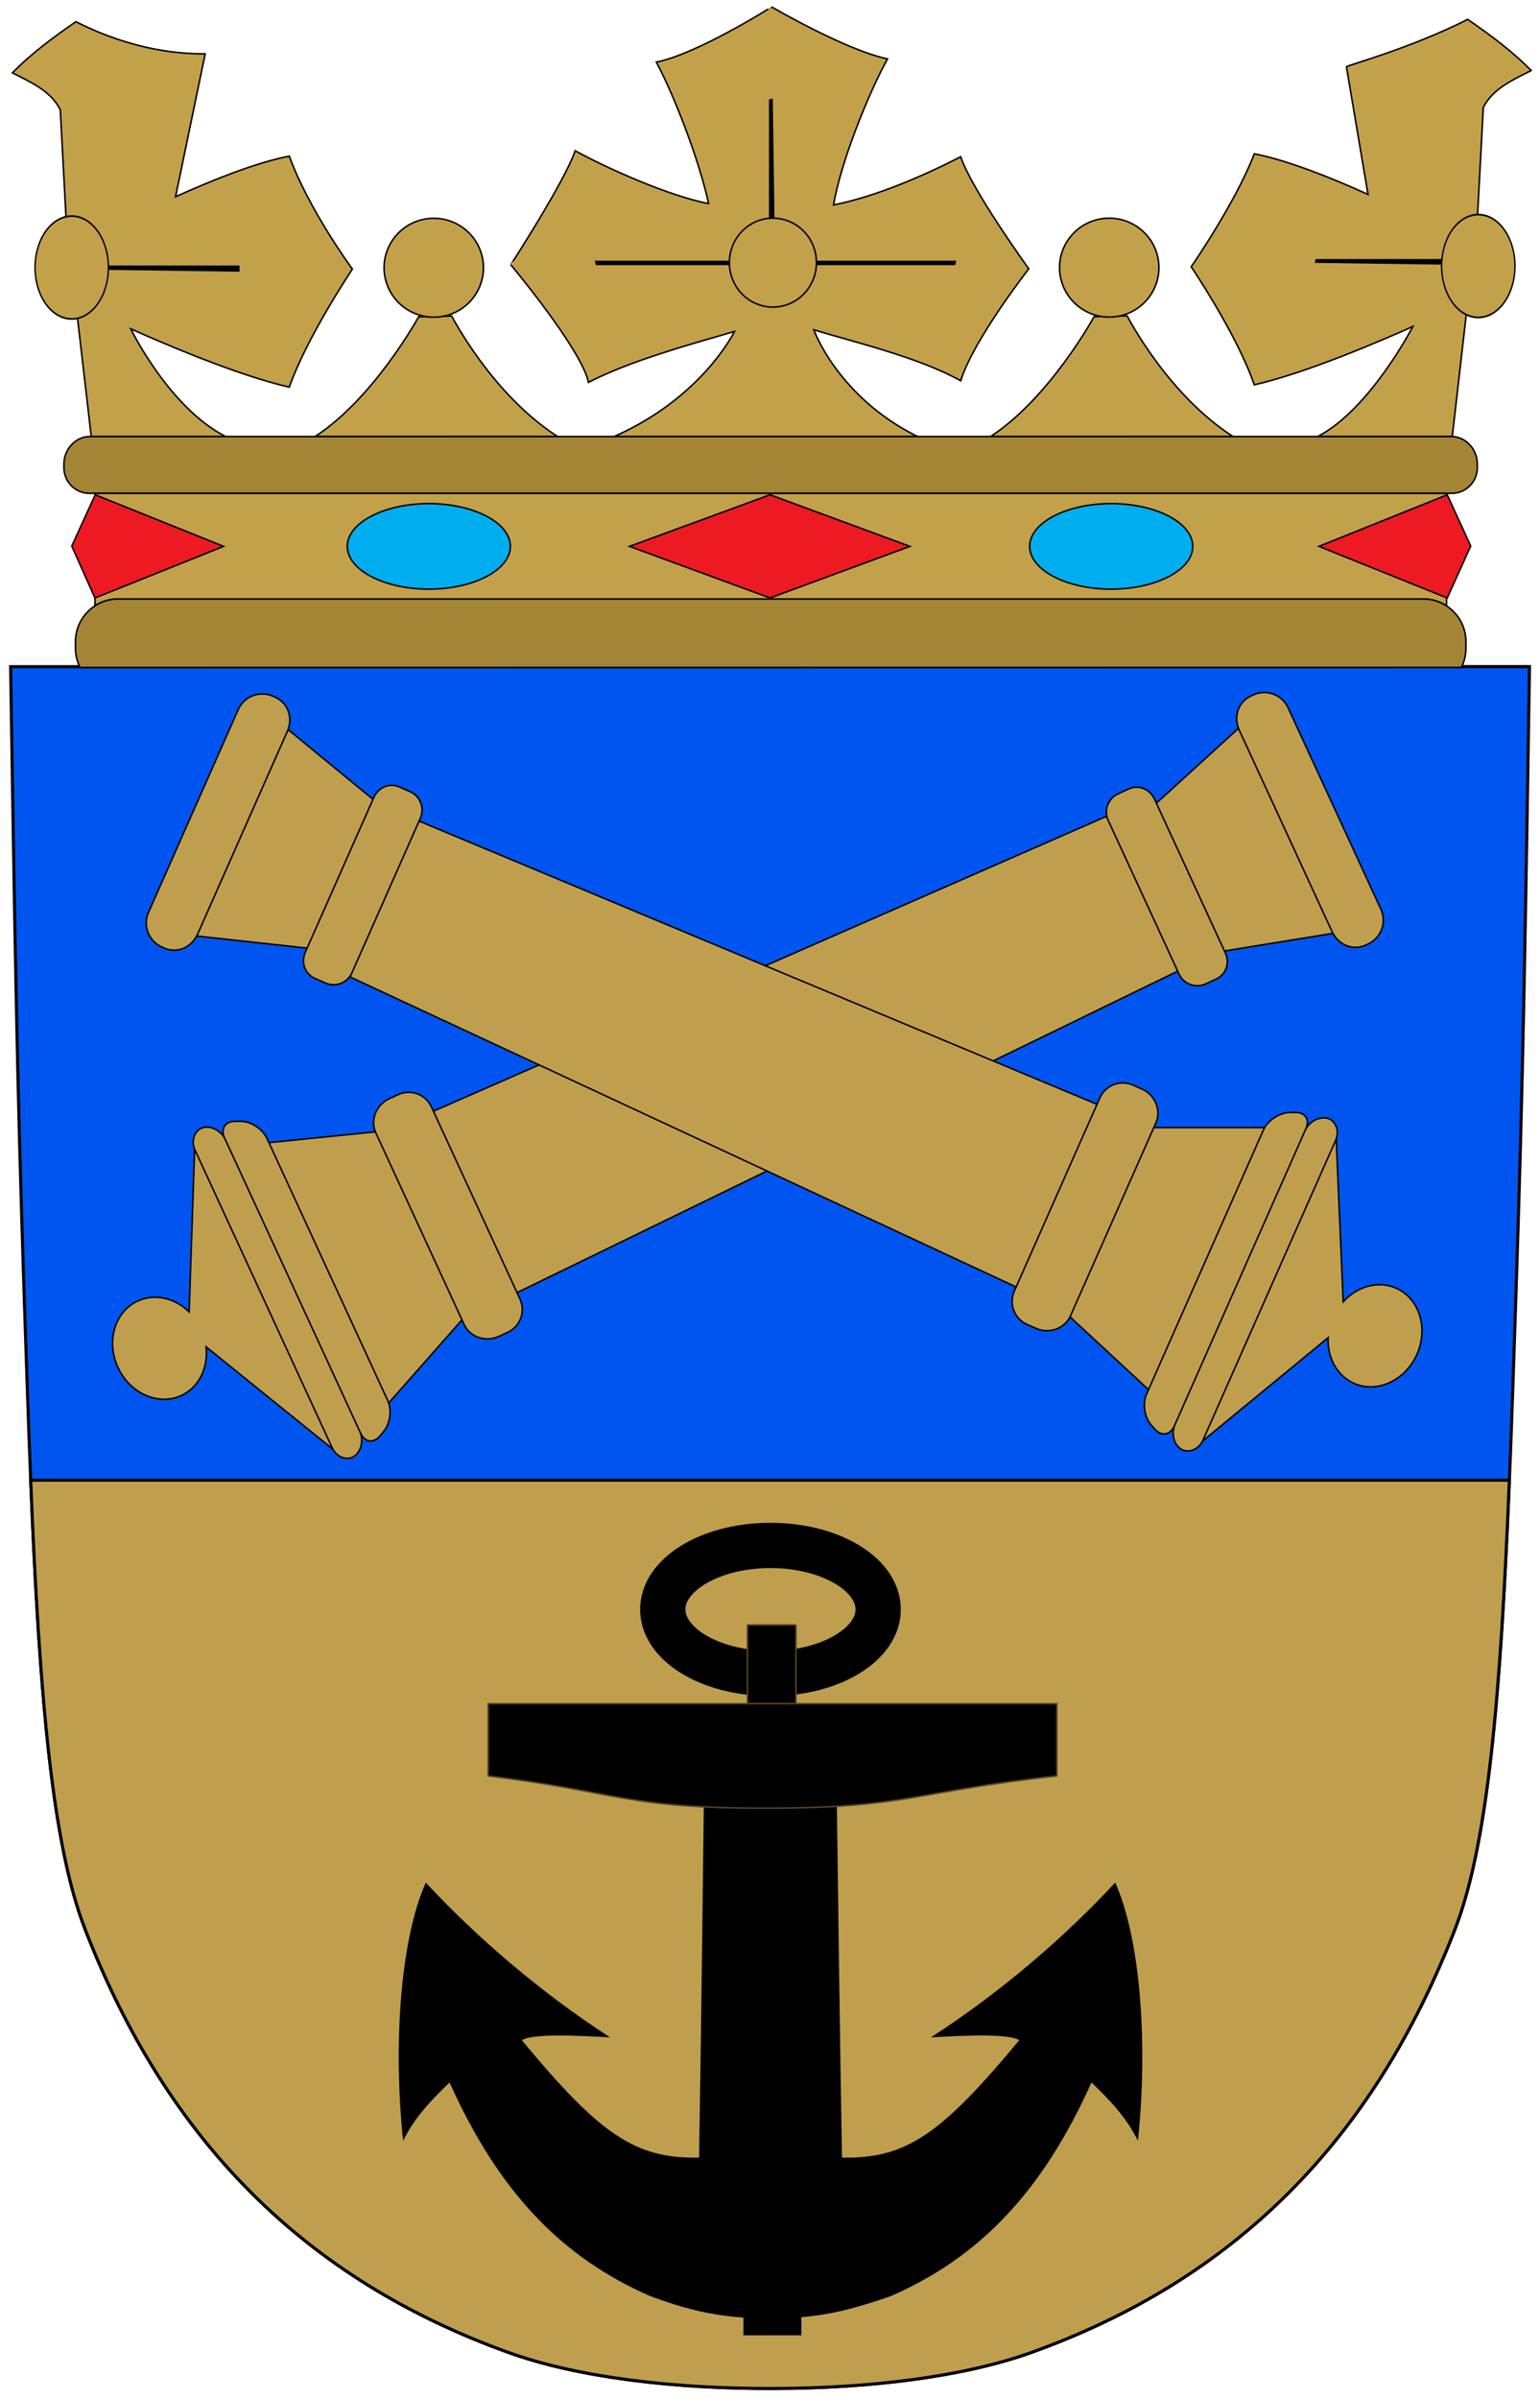 <?xml version="1.0" encoding="UTF-8" standalone="no"?>
<!-- Created with Inkscape (http://www.inkscape.org/) -->
<svg
   xmlns:dc="http://purl.org/dc/elements/1.1/"
   xmlns:cc="http://creativecommons.org/ns#"
   xmlns:rdf="http://www.w3.org/1999/02/22-rdf-syntax-ns#"
   xmlns:svg="http://www.w3.org/2000/svg"
   xmlns="http://www.w3.org/2000/svg"
   xmlns:xlink="http://www.w3.org/1999/xlink"
   xmlns:sodipodi="http://sodipodi.sourceforge.net/DTD/sodipodi-0.dtd"
   xmlns:inkscape="http://www.inkscape.org/namespaces/inkscape"
   version="1.0"
   width="500.003"
   height="778.79"
   id="svg1901"
   sodipodi:version="0.32"
   inkscape:version="0.46"
   sodipodi:docname="Loviisa.vaakuna.svg"
   inkscape:output_extension="org.inkscape.output.svg.inkscape"
   sodipodi:docbase="D:\Eigene Datein\AR\wp\Kuwat\SVG muokkaus\Valmiit"
   inkscape:export-filename="D:\Eigene Datein\AR\wp\Kuwat\SVG muokkaus\Valmiit\Loviisa.vaakuna2.png"
   inkscape:export-xdpi="89"
   inkscape:export-ydpi="89">
  <sodipodi:namedview
     inkscape:window-height="828"
     inkscape:window-width="1136"
     inkscape:pageshadow="2"
     inkscape:pageopacity="0.0"
     guidetolerance="10.0"
     gridtolerance="10.0"
     objecttolerance="10.0"
     borderopacity="1.0"
     bordercolor="#666666"
     pagecolor="#ffffff"
     id="base"
     inkscape:zoom="0.9578962"
     inkscape:cx="261.63171"
     inkscape:cy="417.30119"
     inkscape:window-x="0"
     inkscape:window-y="0"
     inkscape:current-layer="layer1"
     showgrid="false" />
  <defs
     id="defs1903">
    <inkscape:perspective
       sodipodi:type="inkscape:persp3d"
       inkscape:vp_x="0 : 389.39502 : 1"
       inkscape:vp_y="0 : 1000 : 0"
       inkscape:vp_z="500.00262 : 389.39502 : 1"
       inkscape:persp3d-origin="250.00131 : 259.59668 : 1"
       id="perspective43" />
    <style
       type="text/css"
       id="style6" />
  </defs>
  <g
     transform="translate(-118.405, -72.502)"
     style="opacity: 1;"
     id="layer1"
     inkscape:export-xdpi="89"
     inkscape:export-ydpi="89">
    <g
       transform="matrix(0.993, 0, 0, 0.993, 2.597, 3.256)"
       id="g18852">
      <path
         d="M 368.9,71.988 C 368.965,72.02 344.482,87.441 331.226,90.038 C 337.109,101.046 345.318,122.318 348.307,136.3 C 335.224,133.773 314.774,124.608 304.695,119.019 C 301.282,129.034 283.648,156.305 283.626,156.269 C 283.626,156.269 306.884,184.105 309.025,194.731 C 323.325,187.368 343.83,181.924 356.783,178.093 C 356.783,178.093 346.297,199.741 317.369,212.464 C 334.895,212.458 401.432,212.528 416.65,212.464 C 390.534,199.539 382.706,177.55 382.706,177.55 C 395.955,181.603 416.758,186.45 430.744,194.206 C 434.912,180.792 452.994,157.613 452.994,157.613 C 452.994,157.613 434.46,132.008 430.744,120.988 C 419.76,126.643 403.308,133.978 389.182,136.738 C 391.495,122.663 400.737,99.933 406.806,88.989 C 393.028,86.094 368.9,71.988 368.9,71.988 z "
         style="fill:rgb(195, 161, 74);fill-opacity:1;stroke:rgb(0, 0, 0);stroke-width:0.504;stroke-miterlimit:4;stroke-opacity:1;stroke-dasharray:none"
         id="path18850" />
      <path
         d="M 141.432,76.831 C 134.773,81.446 127.221,86.869 120.682,93.55 C 126.594,96.559 133.244,99.447 136.338,105.613 L 139.244,160.206 L 140.595,161.862 L 146.463,212.464 C 146.463,212.464 180.246,212.448 190.432,212.464 C 171.945,203.108 159.369,177.238 159.369,177.238 C 170.085,182.036 194.367,192.465 211.213,196.3 C 216.874,180.068 231.838,157.706 231.838,157.706 C 231.838,157.706 217.545,138.258 211.213,120.769 C 200.096,122.95 185.652,128.793 174.025,134.05 L 183.712,87.345 C 175.95,87.345 160.617,86.503 141.432,76.831 z "
         style="fill:rgb(195, 161, 74);fill-opacity:1;stroke:rgb(0, 0, 0);stroke-width:0.504;stroke-miterlimit:4;stroke-opacity:1;stroke-dasharray:none"
         id="path18848" />
      <path
         d="M 596.517,76.076 C 603.176,80.69 610.728,86.113 617.267,92.794 C 611.355,95.803 604.706,98.691 601.611,104.857 L 598.705,159.451 L 597.355,161.107 L 591.463,212.464 C 591.463,212.464 559.948,212.491 547.448,212.464 C 564.64,203.528 578.58,176.482 578.58,176.482 C 567.864,181.28 543.582,191.709 526.736,195.544 C 521.075,179.05 506.111,156.951 506.111,156.951 C 506.111,156.951 520.667,135.928 526.736,120.013 C 537.853,122.194 552.297,128.038 563.924,133.294 L 556.861,91.576 C 556.861,91.154 577.332,85.748 596.517,76.076 z "
         style="fill:rgb(195, 161, 74);fill-opacity:1;stroke:rgb(0, 0, 0);stroke-width:0.504;stroke-miterlimit:4;stroke-opacity:1;stroke-dasharray:none"
         id="path18844" />
      <path
         d="M 474.349,173.265 L 485.162,173.003 C 485.162,173.003 498.298,198.672 519.805,212.464 C 502.471,212.346 455.466,212.543 440.493,212.464 C 459.901,199.787 474.349,173.265 474.349,173.265 z "
         style="fill:rgb(195, 161, 74);fill-opacity:1;stroke:rgb(0, 0, 0);stroke-width:0.504;stroke-miterlimit:4;stroke-opacity:1;stroke-dasharray:none"
         id="path18842" />
      <path
         d="M 253.498,173.306 L 264.312,173.043 C 264.312,173.043 277.448,198.672 298.955,212.464 C 281.62,212.346 234.615,212.543 219.643,212.464 C 239.05,199.787 253.498,173.306 253.498,173.306 z "
         style="fill:rgb(195, 161, 74);fill-opacity:1;stroke:rgb(0, 0, 0);stroke-width:0.504;stroke-miterlimit:4;stroke-opacity:1;stroke-dasharray:none"
         id="path11705" />
      <path
         d="M 368.053,102.23 L 368.053,158.855 L 370.09,158.855 L 369.301,101.967 L 368.053,102.23 z"
         style="fill:#000000;fill-opacity:1;fill-rule:evenodd;stroke:none;stroke-width:7.026;stroke-linecap:butt;stroke-linejoin:miter;stroke-miterlimit:4;stroke-dasharray:none;stroke-opacity:1"
         id="path7043"
         sodipodi:nodetypes="ccccc" />
      <path
         d="M 311.079,154.962 L 311.451,156.418 L 428.93,156.418 L 429.302,154.962 L 311.079,154.962 z"
         style="fill:#000000;fill-opacity:1;fill-rule:evenodd;stroke:none;stroke-width:7.026;stroke-linecap:butt;stroke-linejoin:miter;stroke-miterlimit:4;stroke-dasharray:none;stroke-opacity:1"
         id="path2178"
         sodipodi:nodetypes="ccccc" />
      <path
         d="M 369.43,176.645 A 16.607,16.786 0 1 1 369.481,176.644"
         transform="matrix(0.857, 0, 0, 0.866, 52.992, 17.154)"
         style="fill:rgb(195, 161, 74);fill-opacity:1;stroke:rgb(0, 0, 0);stroke-width:0.584;stroke-miterlimit:4;stroke-dasharray:none;stroke-opacity:1"
         id="path2174" />
      <path
         d="M 369.43,176.645 A 16.607,16.786 0 1 1 369.481,176.644"
         transform="matrix(0.978, 0, 0, 0.963, 118.29, 3.279)"
         style="fill:rgb(195, 161, 74);fill-opacity:1;stroke:rgb(0, 0, 0);stroke-width:0.519;stroke-miterlimit:4;stroke-dasharray:none;stroke-opacity:1"
         id="path17744" />
      <path
         d="M 369.43,176.645 A 16.607,16.786 0 1 1 369.481,176.644"
         transform="matrix(0.978, 0, 0, 0.963, -102.56, 3.319)"
         style="opacity:1;fill:rgb(195, 161, 74);fill-opacity:1;stroke:rgb(0, 0, 0);stroke-width:0.519;stroke-miterlimit:4;stroke-dasharray:none;stroke-opacity:1"
         id="path18751" />
      <use
         x="0"
         y="0"
         xlink:href="#path7043"
         id="use3204"
         transform="matrix(0,1,1,0,36.076,-211.525)"
         width="500.003"
         height="778.79" />
      <path
         d="M 144.48,174.565 A 14.661,16.697 0 1 1 144.525,174.564"
         transform="matrix(0.818, 0, 0, 1.007, 22.103, -1.775)"
         style="fill:rgb(195, 161, 74);fill-opacity:1;stroke:rgb(0, 0, 0);stroke-width:0.555;stroke-miterlimit:4;stroke-dasharray:none;stroke-opacity:1"
         id="path7792" />
      <use
         x="0"
         y="0"
         xlink:href="#use3204"
         id="use3206"
         transform="translate(408.456,-2.103)"
         width="500.003"
         height="778.79" />
      <path
         d="M 144.48,174.565 A 14.661,16.697 0 1 1 144.525,174.564"
         transform="matrix(-0.818, 0, 0, 1.007, 717.946, -2.268)"
         style="opacity:1;fill:rgb(195, 161, 74);fill-opacity:1;stroke:rgb(0, 0, 0);stroke-width:0.555;stroke-miterlimit:4;stroke-dasharray:none;stroke-opacity:1"
         id="path11718" />
    </g>
    <g
       transform="matrix(0.993, 0, 0, 0.993, 2.659, 2.724)"
       style="opacity: 1;"
       id="g17699">
      <path
         d="M 120.031,288.219 C 121.875,407.61 122.488,437.051 125.562,526.375 C 128.563,613.55 132.366,669.984 144.406,701.031 C 171.286,770.346 216.582,815.572 282.969,839.406 C 305.481,847.489 337.108,851.269 369.719,851.125 L 369.719,851.125 C 401.35,851.05 431.841,847.229 453.719,839.375 C 520.106,815.541 565.401,770.315 592.281,701 C 604.321,669.953 608.124,613.519 611.125,526.344 C 614.2,437.02 614.812,407.579 616.656,288.188 L 120.031,288.219 z "
         style="opacity:1;fill:#0055f0;fill-opacity:1;stroke:rgb(0, 0, 0);stroke-width:1.007;stroke-miterlimit:4;stroke-dasharray:none;stroke-opacity:1"
         id="path17701" />
      <path
         d="M 126.594,554.188 C 129.501,625.69 133.702,673.427 144.406,701.031 C 171.286,770.346 216.582,815.572 282.969,839.406 C 305.481,847.489 337.108,851.269 369.719,851.125 C 401.35,851.05 431.841,847.229 453.719,839.375 C 520.106,815.541 565.401,770.315 592.281,701 C 602.984,673.4 607.155,625.672 610.062,554.188 L 126.594,554.188 z "
         style="opacity:1;fill:#bf9f4e;fill-opacity:1;stroke:rgb(0, 0, 0);stroke-width:1.007;stroke-miterlimit:4;stroke-dasharray:none;stroke-opacity:1"
         id="path17703" />
    </g>
    <path
       d="M 500.772,387.783 L 286.27,492.143 L 259.125,433.234 L 477.613,337.524 L 500.772,387.783 z M 283.22,505.039 L 280.312,506.379 C 276.203,508.272 271.019,506.651 269.125,502.542 L 240.396,440.193 C 238.502,436.084 240.639,431.089 244.748,429.196 L 247.655,427.856 C 251.764,425.963 256.597,427.747 258.49,431.856 L 287.22,494.204 C 289.113,498.313 287.329,503.145 283.22,505.039 z M 513.252,390.352 L 509.864,391.914 C 506.579,393.427 502.716,392.001 501.202,388.716 L 478.233,338.869 C 476.719,335.583 478.145,331.72 481.43,330.206 L 484.818,328.645 C 488.103,327.131 491.744,328.66 493.258,331.945 L 516.227,381.793 C 517.741,385.078 516.537,388.839 513.252,390.352 z M 562.548,378.986 L 561.887,379.291 C 557.581,381.275 552.877,379.24 550.892,374.934 L 520.785,309.594 C 518.8,305.288 520.31,300.39 524.616,298.406 L 525.277,298.101 C 529.583,296.117 534.647,297.986 536.631,302.292 L 566.739,367.632 C 568.723,371.938 566.854,377.002 562.548,378.986 z M 551.16,375.514 L 515.971,381.237 L 493.855,333.24 L 520.491,308.957 L 551.16,375.514 z M 244.647,527.934 L 268.403,500.974 L 240.278,439.939 L 205.714,443.442 L 244.647,527.934 z M 232.801,545.601 C 232.949,545.536 233.096,545.452 233.239,545.365 C 235.529,543.98 236.623,540.252 235.221,537.209 L 191.562,442.462 C 190.16,439.419 186.7,437.789 184.159,438.63 C 184,438.683 183.841,438.74 183.695,438.81 C 181.506,439.857 180.38,442.96 181.695,445.813 L 226.262,542.533 C 227.577,545.386 230.582,546.585 232.801,545.601 z M 240.089,539.988 C 240.682,539.713 241.245,539.264 241.784,538.626 L 242.938,537.274 C 245.093,534.721 245.699,530.217 244.301,527.183 L 205.084,442.074 C 203.685,439.039 199.952,436.535 196.611,436.514 L 194.834,436.513 C 193.999,436.508 193.292,436.645 192.697,436.917 C 190.913,437.733 190.28,439.679 191.328,441.955 L 235.454,537.716 C 236.503,539.992 238.309,540.814 240.089,539.988 z M 226.457,542.955 L 181.591,445.587 L 179.812,498.373 C 175.142,493.812 168.459,492.247 162.871,494.973 L 162.842,494.986 C 155.482,498.608 152.793,508.332 156.832,516.717 C 160.879,525.119 170.161,529.02 177.548,525.416 C 183.188,522.665 186.061,516.319 185.322,509.739 L 226.457,542.955 z "
       style="opacity:1;fill:#bf9f4e;fill-opacity:1;stroke:rgb(0, 0, 0);stroke-width:0.5;stroke-miterlimit:4;stroke-dasharray:none;stroke-opacity:1"
       id="path7144" />
    <path
       d="M 254.468,339.056 L 474.579,430.997 L 448.327,490.309 L 232.071,389.659 L 254.468,339.056 z M 486.271,424.759 L 489.198,426.055 C 493.335,427.886 495.547,432.848 493.716,436.985 L 465.931,499.761 C 464.1,503.898 458.94,505.597 454.803,503.766 L 451.875,502.47 C 447.738,500.639 445.881,495.834 447.713,491.697 L 475.498,428.922 C 477.329,424.785 482.133,422.928 486.271,424.759 z M 248.145,327.994 L 251.556,329.503 C 254.863,330.967 256.348,334.809 254.884,338.116 L 232.67,388.305 C 231.206,391.613 227.364,393.097 224.057,391.633 L 220.645,390.123 C 217.338,388.659 216.077,384.917 217.541,381.609 L 239.755,331.421 C 241.219,328.113 244.837,326.53 248.145,327.994 z M 207.026,298.522 L 207.692,298.817 C 212.027,300.736 213.611,305.611 211.692,309.946 L 182.574,375.733 C 180.655,380.069 175.982,382.175 171.646,380.256 L 170.981,379.961 C 166.645,378.042 164.7,373.007 166.619,368.672 L 195.737,302.885 C 197.656,298.549 202.691,296.603 207.026,298.522 z M 211.95,309.362 L 239.508,331.98 L 218.119,380.305 L 182.29,376.375 L 211.95,309.362 z M 528.95,438.563 L 493.017,438.564 L 465.818,500.017 L 491.297,523.634 L 528.95,438.563 z M 550.037,435.771 C 549.89,435.703 549.73,435.649 549.57,435.598 C 547.017,434.796 543.497,436.44 542.141,439.504 L 499.918,534.899 C 498.562,537.964 499.626,541.636 501.937,542.987 C 502.082,543.071 502.23,543.153 502.379,543.216 C 504.612,544.166 507.684,542.96 508.956,540.087 L 552.058,442.706 C 553.329,439.833 552.242,436.785 550.037,435.771 z M 541.008,434.014 C 540.409,433.751 539.7,433.625 538.865,433.643 L 537.088,433.671 C 533.747,433.742 529.968,436.264 528.615,439.32 L 490.687,525.011 C 489.335,528.067 489.924,532.523 492.117,535.044 L 493.291,536.378 C 493.84,537.008 494.41,537.448 495.007,537.714 C 496.799,538.513 498.678,537.702 499.692,535.41 L 542.367,438.993 C 543.381,436.702 542.804,434.803 541.008,434.014 z M 552.246,442.28 L 508.855,540.314 L 549.635,506.751 C 549.301,513.27 552.545,519.319 558.285,521.71 L 558.313,521.722 C 565.896,524.85 574.97,520.438 578.591,511.864 C 582.219,503.274 579.009,493.731 571.422,490.571 C 565.629,488.158 558.968,490.198 554.52,495.102 L 552.246,442.28 z "
       style="opacity:1;fill:#bf9f4e;fill-opacity:1;stroke:rgb(0, 0, 0);stroke-width:0.5;stroke-miterlimit:4;stroke-dasharray:none;stroke-opacity:1"
       id="path7142" />
    <path
       d="M 548.101,250.023 L 593.519,233.37 L 593.519,250.122 L 548.101,250.023 z "
       style="fill: none;"
       id="path175" />
    <path
       d="M 192.082,250.023 L 146.664,233.37 L 146.664,250.122 L 192.082,250.023 z "
       style="fill: none;"
       id="path193" />
    <path
       d="M 147.507,214.222 L 589.712,214.222 C 594.333,214.222 598.054,218.451 598.054,223.072 L 598.054,224.324 C 598.054,228.945 594.333,232.666 589.712,232.666 L 147.507,232.666 C 142.885,232.666 139.165,228.945 139.165,224.324 L 139.165,223.072 C 139.165,218.451 142.885,214.222 147.507,214.222 z "
       style="fill:rgb(163, 133, 53);fill-opacity:1;stroke:rgb(0, 0, 0);stroke-width:0.5;stroke-miterlimit:4;stroke-opacity:1;stroke-dasharray:none"
       id="path18846" />
    <path
       d="M 149.238,232.678 L 149.238,269.168 C 151.403,267.774 154.001,266.965 156.778,266.965 L 580.488,266.965 C 583.281,266.965 585.887,267.791 588.06,269.199 L 588.06,232.678 L 149.238,232.678 z "
       style="fill:rgb(195, 161, 74);fill-opacity:1;stroke:rgb(0, 0, 0);stroke-width:0.5;stroke-miterlimit:4;stroke-opacity:1;stroke-dasharray:none"
       id="path2185" />
    <g
       transform="matrix(0.993, 0, 0, 0.993, 1.296, 2.996)"
       id="g7749">
      <path
         d="M 369.705,265.489 L 323.765,248.618 L 369.705,231.747 L 415.445,248.618 L 369.705,265.489 z "
         style="fill:rgb(237, 26, 36);fill-opacity:1;stroke:rgb(0, 0, 0);stroke-width:0.504;stroke-miterlimit:4;stroke-dasharray:none;stroke-opacity:1"
         id="path155" />
      <path
         d="M 481.215,234.642 C 495.964,234.642 507.922,240.931 507.922,248.618 C 507.922,256.305 495.964,262.594 481.215,262.594 C 466.566,262.594 454.608,256.305 454.608,248.618 C 454.608,240.931 466.566,234.642 481.215,234.642 z "
         style="fill:rgb(0, 174, 239);stroke:rgb(0, 0, 0);stroke-width:0.504;stroke-miterlimit:4;stroke-dasharray:none;stroke-opacity:1"
         id="path159" />
      <path
         d="M 258.195,234.642 C 272.843,234.642 284.802,240.931 284.802,248.618 C 284.802,256.305 272.843,262.594 258.195,262.594 C 243.446,262.594 231.488,256.305 231.488,248.618 C 231.488,240.931 243.446,234.642 258.195,234.642 z "
         style="fill:rgb(0, 174, 239);stroke:rgb(0, 0, 0);stroke-width:0.504;stroke-miterlimit:4;stroke-dasharray:none;stroke-opacity:1"
         id="path167" />
      <path
         d="M 591.131,265.489 L 549.178,248.618 L 591.131,231.747 L 598.804,248.518 L 591.131,265.489 z "
         style="fill:rgb(237, 26, 36);fill-opacity:1;stroke:rgb(0, 0, 0);stroke-width:0.504;stroke-miterlimit:4;stroke-dasharray:none;stroke-opacity:1"
         id="path177" />
      <path
         d="M 148.976,265.489 L 191.029,248.618 L 149.076,231.747 L 141.403,248.518 L 148.976,265.489 z "
         style="fill:rgb(237, 26, 36);fill-opacity:1;stroke:rgb(0, 0, 0);stroke-width:0.504;stroke-miterlimit:4;stroke-dasharray:none;stroke-opacity:1"
         id="path195" />
    </g>
    <path
       d="M 156.778,266.965 C 149.091,266.965 142.908,273.148 142.908,280.836 L 142.908,282.915 C 142.908,285.182 143.441,287.296 144.397,289.183 L 592.9,289.152 C 593.845,287.275 594.359,285.167 594.359,282.915 L 594.359,280.836 C 594.359,273.148 588.176,266.965 580.488,266.965 L 156.778,266.965 z "
       style="fill:rgb(163, 133, 53);fill-opacity:1;stroke:rgb(0, 0, 0);stroke-width:0.5;stroke-miterlimit:4;stroke-opacity:1;stroke-dasharray:none"
       id="rect9004" />
    <path
       d="M 369.238,615.762 C 349.94,615.986 333.988,606.874 333.598,595.406 C 333.207,583.938 348.526,574.451 367.823,574.21 C 387.12,573.969 403.096,583.066 403.516,594.534 C 403.936,606.001 388.641,615.503 369.345,615.761"
       style="opacity: 1; fill: none; fill-opacity: 1; stroke: rgb(0, 0, 0); stroke-width: 14.702; stroke-linejoin: bevel; stroke-miterlimit: 4; stroke-dasharray: none; stroke-opacity: 1;"
       id="path11734" />
    <path
       d="M 361.089,600.014 L 361.089,625.531 L 376.828,625.531 L 376.828,600.014 L 361.089,600.014 z "
       style="opacity:1;fill:rgb(0, 0, 0);fill-opacity:1;stroke:rgb(84, 69, 31);stroke-width:0.5;stroke-linejoin:bevel;stroke-miterlimit:4;stroke-dasharray:none;stroke-opacity:1"
       id="rect12705" />
    <path
       style="opacity: 1; fill: rgb(0, 0, 0); fill-opacity: 1; stroke: none; stroke-width: 10; stroke-linejoin: bevel; stroke-miterlimit: 4; stroke-dasharray: none; stroke-opacity: 1;"
       d="M 271.719,586.562 C 265.267,586.835 257.798,587 248.469,587 C 240.646,587 234.181,586.88 228.5,586.688 C 228.395,596.187 227.627,663.425 226.969,700.438 C 206.156,700.892 194.73,692.817 169.438,662.344 C 172.855,660.095 187.21,660.804 198.094,661.406 C 175.041,646.52 154.283,628.429 138.25,611.156 C 130.178,629.209 127.531,662.755 130.875,694.969 C 134.769,687.193 140.039,681.747 145.969,676.062 C 161.97,711.711 182.43,732.85 211.031,745.375 C 221.772,749.381 230.434,751.584 241.37,752.375 L 241.37,758.126 L 260.198,758.126 L 260.198,752.25 C 270.776,751.337 278.966,748.953 289.312,745.375 C 317.914,732.85 338.373,711.711 354.375,676.062 C 360.305,681.748 365.574,687.193 369.469,694.969 C 372.813,662.755 370.166,629.209 362.094,611.156 C 346.06,628.429 325.302,646.52 302.25,661.406 C 313.134,660.804 327.488,660.095 330.906,662.344 C 305.614,692.817 294.188,700.892 273.375,700.438 C 272.716,663.371 271.837,595.89 271.719,586.562 z "
       transform="translate(118.405, 72.502)"
       id="rect14652"
       sodipodi:nodetypes="cscccccccccccccccccccc" />
    <path
       d="M 276.898,625.578 L 276.898,649.044 C 319.051,654.156 320.73,659.495 366.887,659.495 C 413.045,659.495 415.017,654.14 461.528,649.044 L 461.528,625.578 L 276.898,625.578 z "
       style="opacity:1;fill:rgb(0, 0, 0);fill-opacity:1;stroke:rgb(84, 69, 31);stroke-width:0.5;stroke-linejoin:miter;stroke-miterlimit:4;stroke-dasharray:none;stroke-opacity:1"
       id="rect13676"
       sodipodi:nodetypes="ccsccc" />
  </g>
</svg>
